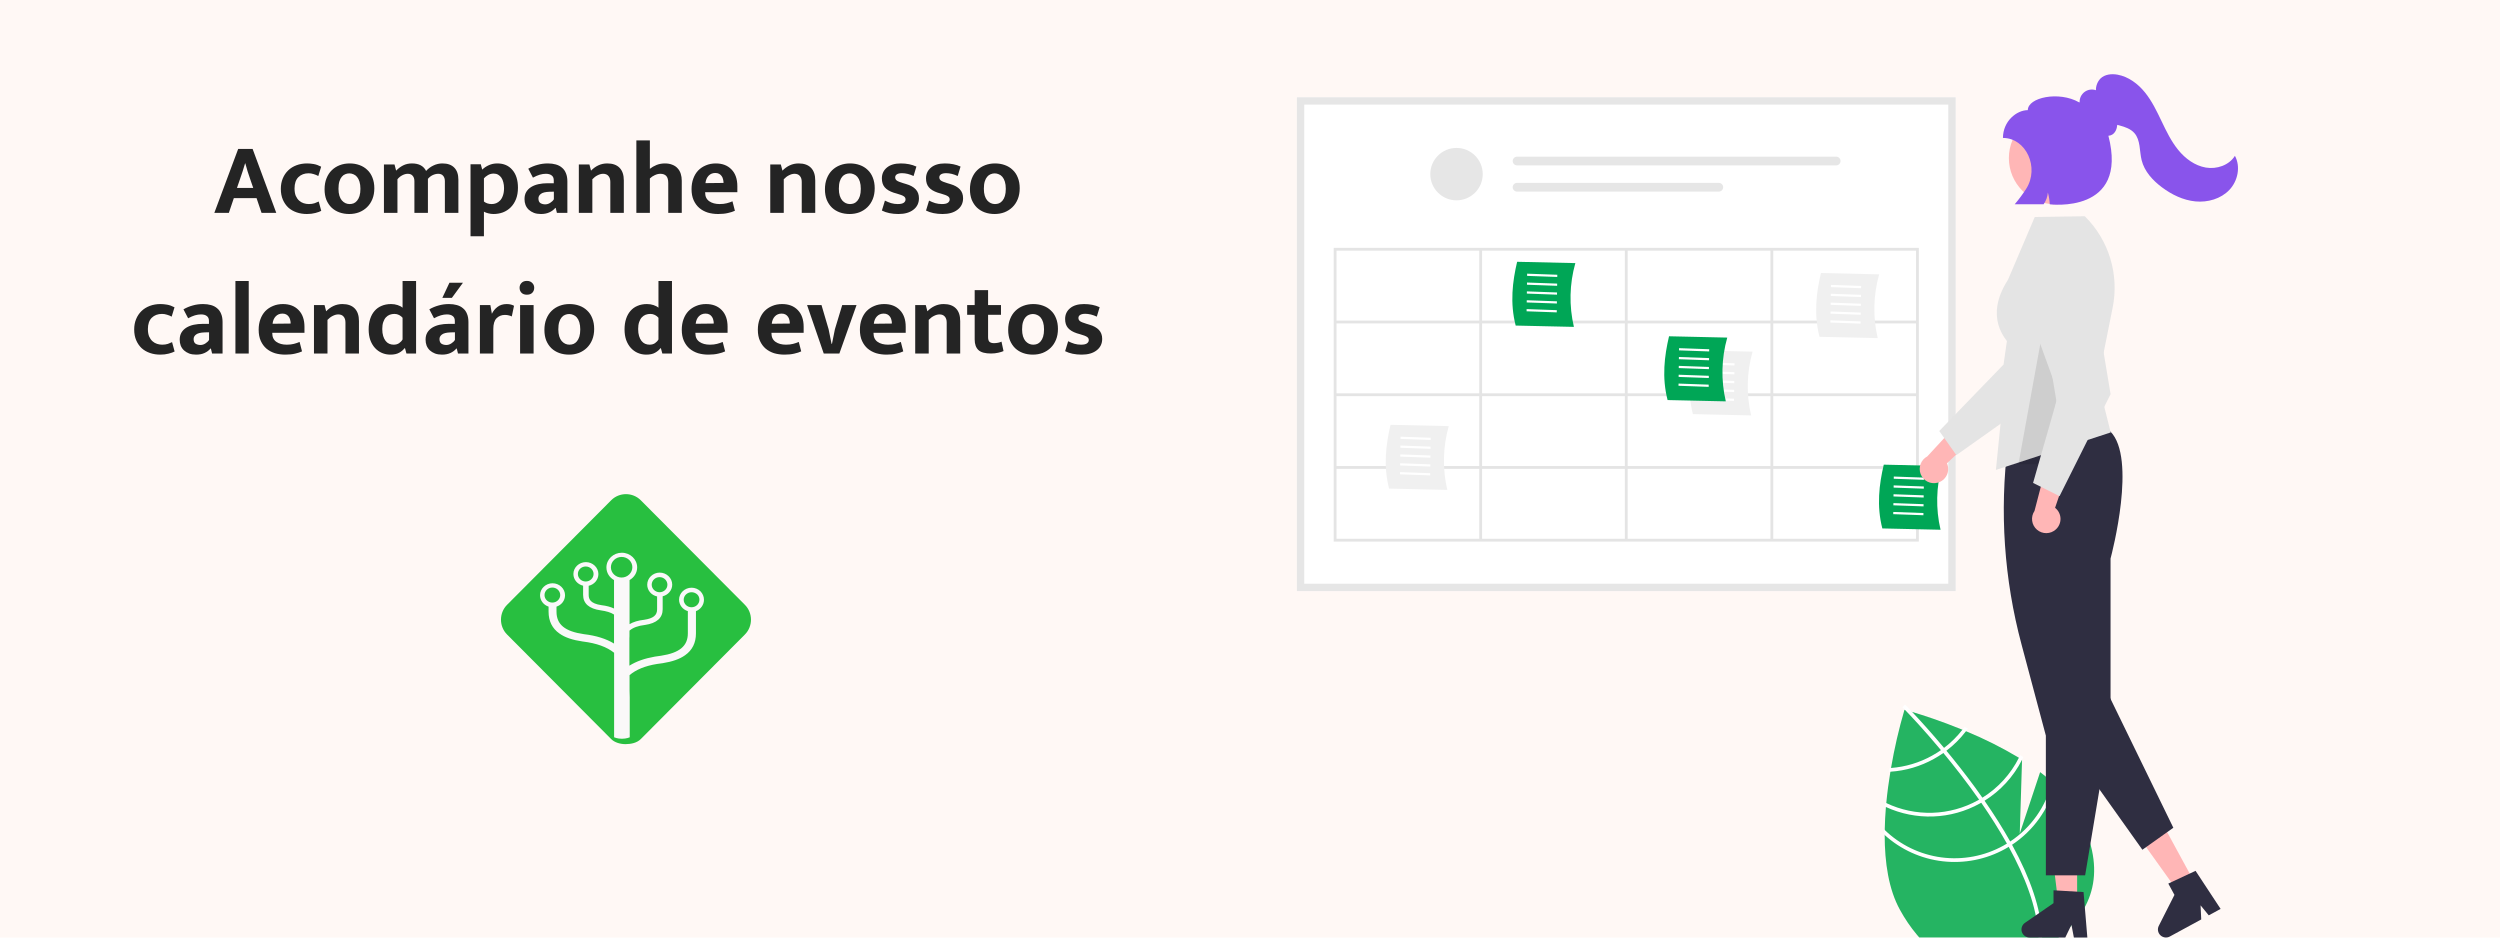 <svg viewBox="0 0 1280 480" fill="none" xmlns="http://www.w3.org/2000/svg">
<rect width="1280" height="480" fill="#FFF8F5"/>
<path d="M121.329 96.208H129.649L128.141 91.84C127.656 90.488 127.205 89.136 126.789 87.784C126.373 86.397 125.975 85.011 125.593 83.624H125.489C125.108 84.941 124.692 86.293 124.241 87.68C123.791 89.032 123.323 90.419 122.837 91.84L121.329 96.208ZM121.953 76.24H129.337L141.453 109H133.913L131.365 101.46H119.717L117.169 109H109.733L121.953 76.24ZM158.136 104.476C159.245 104.476 160.216 104.337 161.048 104.06C161.914 103.748 162.625 103.453 163.18 103.176L164.48 107.96C163.786 108.341 162.781 108.705 161.464 109.052C160.146 109.399 158.708 109.572 157.148 109.572C155.276 109.572 153.525 109.295 151.896 108.74C150.266 108.185 148.845 107.371 147.632 106.296C146.453 105.187 145.517 103.835 144.824 102.24C144.13 100.645 143.784 98.791 143.784 96.676C143.784 94.735 144.113 92.967 144.772 91.372C145.43 89.777 146.349 88.408 147.528 87.264C148.706 86.12 150.128 85.236 151.792 84.612C153.456 83.988 155.276 83.676 157.252 83.676C158.326 83.676 159.453 83.78 160.632 83.988C161.845 84.196 163.11 84.647 164.428 85.34L162.972 90.124C162.244 89.708 161.446 89.379 160.58 89.136C159.748 88.859 158.898 88.72 158.032 88.72C155.882 88.72 154.132 89.379 152.78 90.696C151.462 92.013 150.804 93.937 150.804 96.468C150.804 97.959 151.012 99.224 151.428 100.264C151.878 101.269 152.45 102.084 153.144 102.708C153.837 103.332 154.617 103.783 155.484 104.06C156.35 104.337 157.234 104.476 158.136 104.476ZM191.658 96.416C191.658 98.461 191.329 100.299 190.67 101.928C190.011 103.557 189.093 104.944 187.914 106.088C186.77 107.197 185.418 108.064 183.858 108.688C182.298 109.277 180.617 109.572 178.814 109.572C177.011 109.572 175.33 109.295 173.77 108.74C172.245 108.185 170.91 107.371 169.766 106.296C168.657 105.221 167.773 103.904 167.114 102.344C166.49 100.749 166.178 98.947 166.178 96.936C166.178 94.821 166.507 92.949 167.166 91.32C167.825 89.656 168.726 88.269 169.87 87.16C171.049 86.016 172.418 85.149 173.978 84.56C175.538 83.971 177.219 83.676 179.022 83.676C180.825 83.676 182.489 83.953 184.014 84.508C185.574 85.063 186.909 85.877 188.018 86.952C189.162 87.992 190.046 89.309 190.67 90.904C191.329 92.499 191.658 94.336 191.658 96.416ZM184.534 96.676C184.534 95.255 184.378 94.041 184.066 93.036C183.754 92.031 183.338 91.216 182.818 90.592C182.298 89.968 181.691 89.517 180.998 89.24C180.305 88.928 179.594 88.772 178.866 88.772C178.138 88.772 177.445 88.911 176.786 89.188C176.127 89.431 175.538 89.864 175.018 90.488C174.498 91.077 174.082 91.875 173.77 92.88C173.458 93.885 173.302 95.151 173.302 96.676C173.302 98.028 173.458 99.207 173.77 100.212C174.082 101.183 174.498 101.98 175.018 102.604C175.573 103.228 176.179 103.696 176.838 104.008C177.531 104.32 178.242 104.476 178.97 104.476C179.698 104.476 180.391 104.355 181.05 104.112C181.709 103.835 182.298 103.384 182.818 102.76C183.338 102.136 183.754 101.339 184.066 100.368C184.378 99.363 184.534 98.132 184.534 96.676ZM203.493 109H196.577V84.196H201.985L202.817 87.368C203.926 86.224 205.14 85.323 206.457 84.664C207.774 84.005 209.265 83.676 210.929 83.676C214.465 83.676 216.874 84.959 218.157 87.524C219.266 86.311 220.532 85.375 221.953 84.716C223.374 84.023 224.9 83.676 226.529 83.676C229.164 83.676 231.174 84.387 232.561 85.808C233.982 87.229 234.693 89.292 234.693 91.996V109H227.777V92.776C227.777 91.597 227.482 90.679 226.893 90.02C226.338 89.327 225.506 88.98 224.397 88.98C223.461 88.98 222.508 89.205 221.537 89.656C220.601 90.107 219.786 90.748 219.093 91.58V109H212.177V92.776C212.177 91.597 211.882 90.679 211.293 90.02C210.738 89.327 209.906 88.98 208.797 88.98C207.861 88.98 206.908 89.24 205.937 89.76C205.001 90.245 204.186 90.921 203.493 91.788V109ZM252.66 109.572C251.759 109.572 250.857 109.451 249.956 109.208C249.089 109 248.361 108.723 247.772 108.376V120.96H240.908V84.092H246.16L246.888 86.848C247.893 85.877 249.037 85.115 250.32 84.56C251.603 83.971 253.041 83.676 254.636 83.676C257.895 83.676 260.46 84.785 262.332 87.004C264.239 89.188 265.192 92.221 265.192 96.104C265.192 98.288 264.863 100.229 264.204 101.928C263.545 103.592 262.644 104.996 261.5 106.14C260.356 107.284 259.021 108.151 257.496 108.74C255.971 109.295 254.359 109.572 252.66 109.572ZM252.764 88.876C251.62 88.876 250.615 89.153 249.748 89.708C248.881 90.228 248.223 90.765 247.772 91.32V103.176C248.847 104.043 250.181 104.476 251.776 104.476C252.539 104.476 253.284 104.337 254.012 104.06C254.775 103.748 255.451 103.28 256.04 102.656C256.664 101.997 257.149 101.148 257.496 100.108C257.877 99.068 258.068 97.803 258.068 96.312C258.068 95.237 257.947 94.249 257.704 93.348C257.496 92.447 257.167 91.667 256.716 91.008C256.265 90.349 255.711 89.829 255.052 89.448C254.393 89.067 253.631 88.876 252.764 88.876ZM270.474 86.38C271.964 85.513 273.542 84.855 275.206 84.404C276.87 83.919 278.638 83.676 280.51 83.676C282 83.676 283.352 83.849 284.566 84.196C285.814 84.543 286.871 85.097 287.738 85.86C288.639 86.588 289.315 87.541 289.766 88.72C290.251 89.864 290.494 91.251 290.494 92.88V109H285.138L284.514 106.452H284.306C283.508 107.423 282.486 108.185 281.238 108.74C280.024 109.295 278.603 109.572 276.974 109.572C275.622 109.572 274.426 109.381 273.386 109C272.346 108.584 271.462 108.047 270.734 107.388C270.006 106.695 269.451 105.88 269.07 104.944C268.723 104.008 268.55 103.003 268.55 101.928C268.55 100.507 268.844 99.293 269.434 98.288C270.057 97.248 270.907 96.399 271.982 95.74C273.056 95.081 274.304 94.596 275.726 94.284C277.182 93.972 278.742 93.816 280.406 93.816H283.526V92.308C283.526 91.164 283.162 90.332 282.434 89.812C281.74 89.257 280.752 88.98 279.47 88.98C278.464 88.98 277.424 89.136 276.35 89.448C275.31 89.76 274.148 90.263 272.866 90.956L270.474 86.38ZM283.578 98.132L281.342 98.184C279.227 98.253 277.754 98.617 276.922 99.276C276.09 99.9 275.674 100.663 275.674 101.564C275.674 102.743 276.02 103.557 276.714 104.008C277.442 104.424 278.256 104.632 279.158 104.632C280.059 104.632 280.908 104.372 281.706 103.852C282.538 103.332 283.162 102.725 283.578 102.032V98.132ZM303.278 109H296.362V84.196H301.77L302.602 87.368C303.746 86.189 304.994 85.288 306.346 84.664C307.733 84.005 309.258 83.676 310.922 83.676C313.661 83.676 315.758 84.421 317.214 85.912C318.67 87.403 319.398 89.569 319.398 92.412V109H312.482V93.14C312.482 91.857 312.17 90.852 311.546 90.124C310.922 89.361 310.004 88.98 308.79 88.98C307.889 88.98 306.936 89.24 305.93 89.76C304.96 90.245 304.076 90.921 303.278 91.788V109ZM332.734 109H325.818V71.872H332.734V86.432C333.739 85.635 334.883 84.976 336.166 84.456C337.483 83.936 338.904 83.676 340.43 83.676C341.886 83.676 343.151 83.901 344.226 84.352C345.335 84.768 346.236 85.375 346.93 86.172C347.658 86.935 348.195 87.871 348.542 88.98C348.888 90.055 349.062 91.233 349.062 92.516V109H342.146V93.712C342.146 92.013 341.799 90.8 341.106 90.072C340.412 89.344 339.407 88.98 338.09 88.98C337.188 88.98 336.252 89.205 335.282 89.656C334.346 90.072 333.496 90.644 332.734 91.372V109ZM377.521 98.392H361.037V98.6C361.037 100.576 361.73 102.049 363.117 103.02C364.503 103.991 366.289 104.476 368.473 104.476C369.859 104.476 371.073 104.337 372.113 104.06C373.187 103.783 374.158 103.453 375.025 103.072L376.273 107.908C375.337 108.359 374.158 108.74 372.737 109.052C371.315 109.399 369.634 109.572 367.693 109.572C365.821 109.572 364.053 109.329 362.389 108.844C360.759 108.324 359.321 107.544 358.073 106.504C356.859 105.464 355.889 104.147 355.161 102.552C354.433 100.957 354.069 99.051 354.069 96.832C354.069 94.856 354.363 93.071 354.953 91.476C355.542 89.847 356.374 88.46 357.449 87.316C358.558 86.172 359.875 85.288 361.401 84.664C362.926 84.005 364.625 83.676 366.497 83.676C369.859 83.676 372.529 84.699 374.505 86.744C376.515 88.789 377.521 91.649 377.521 95.324V98.392ZM370.449 93.66C370.449 93.001 370.362 92.36 370.189 91.736C370.05 91.112 369.807 90.575 369.461 90.124C369.114 89.639 368.681 89.257 368.161 88.98C367.641 88.703 366.999 88.564 366.237 88.564C364.85 88.564 363.706 89.032 362.805 89.968C361.903 90.904 361.366 92.169 361.193 93.764L370.449 93.66ZM401.286 109H394.37V84.196H399.778L400.61 87.368C401.754 86.189 403.002 85.288 404.354 84.664C405.741 84.005 407.266 83.676 408.93 83.676C411.669 83.676 413.766 84.421 415.222 85.912C416.678 87.403 417.406 89.569 417.406 92.412V109H410.49V93.14C410.49 91.857 410.178 90.852 409.554 90.124C408.93 89.361 408.011 88.98 406.798 88.98C405.897 88.98 404.943 89.24 403.938 89.76C402.967 90.245 402.083 90.921 401.286 91.788V109ZM447.85 96.416C447.85 98.461 447.52 100.299 446.862 101.928C446.203 103.557 445.284 104.944 444.106 106.088C442.962 107.197 441.61 108.064 440.05 108.688C438.49 109.277 436.808 109.572 435.006 109.572C433.203 109.572 431.522 109.295 429.962 108.74C428.436 108.185 427.102 107.371 425.958 106.296C424.848 105.221 423.964 103.904 423.306 102.344C422.682 100.749 422.37 98.947 422.37 96.936C422.37 94.821 422.699 92.949 423.358 91.32C424.016 89.656 424.918 88.269 426.062 87.16C427.24 86.016 428.61 85.149 430.17 84.56C431.73 83.971 433.411 83.676 435.214 83.676C437.016 83.676 438.68 83.953 440.206 84.508C441.766 85.063 443.1 85.877 444.21 86.952C445.354 87.992 446.238 89.309 446.862 90.904C447.52 92.499 447.85 94.336 447.85 96.416ZM440.726 96.676C440.726 95.255 440.57 94.041 440.258 93.036C439.946 92.031 439.53 91.216 439.01 90.592C438.49 89.968 437.883 89.517 437.19 89.24C436.496 88.928 435.786 88.772 435.058 88.772C434.33 88.772 433.636 88.911 432.978 89.188C432.319 89.431 431.73 89.864 431.21 90.488C430.69 91.077 430.274 91.875 429.962 92.88C429.65 93.885 429.494 95.151 429.494 96.676C429.494 98.028 429.65 99.207 429.962 100.212C430.274 101.183 430.69 101.98 431.21 102.604C431.764 103.228 432.371 103.696 433.03 104.008C433.723 104.32 434.434 104.476 435.162 104.476C435.89 104.476 436.583 104.355 437.242 104.112C437.9 103.835 438.49 103.384 439.01 102.76C439.53 102.136 439.946 101.339 440.258 100.368C440.57 99.363 440.726 98.132 440.726 96.676ZM467.744 90.124C465.699 89.153 463.723 88.668 461.816 88.668C460.707 88.668 459.84 88.859 459.216 89.24C458.627 89.621 458.332 90.141 458.332 90.8C458.332 91.459 458.592 91.996 459.112 92.412C459.667 92.828 460.759 93.279 462.388 93.764L463.948 94.232C466.098 94.856 467.727 95.757 468.836 96.936C469.946 98.115 470.5 99.64 470.5 101.512C470.5 103.973 469.547 105.932 467.64 107.388C465.768 108.844 463.22 109.572 459.996 109.572C456.703 109.572 453.878 108.983 451.52 107.804L453.08 102.708C454.086 103.228 455.143 103.661 456.252 104.008C457.362 104.32 458.488 104.476 459.632 104.476C461.019 104.476 462.024 104.268 462.648 103.852C463.307 103.401 463.636 102.829 463.636 102.136C463.636 101.408 463.324 100.853 462.7 100.472C462.076 100.056 460.898 99.605 459.164 99.12L457.552 98.652C455.472 97.959 453.947 97.04 452.976 95.896C452.006 94.752 451.52 93.227 451.52 91.32C451.52 89.067 452.37 87.229 454.068 85.808C455.767 84.387 458.142 83.676 461.192 83.676C464.208 83.676 466.878 84.213 469.2 85.288L467.744 90.124ZM490.342 90.124C488.297 89.153 486.321 88.668 484.414 88.668C483.305 88.668 482.438 88.859 481.814 89.24C481.225 89.621 480.93 90.141 480.93 90.8C480.93 91.459 481.19 91.996 481.71 92.412C482.265 92.828 483.357 93.279 484.986 93.764L486.546 94.232C488.695 94.856 490.325 95.757 491.434 96.936C492.543 98.115 493.098 99.64 493.098 101.512C493.098 103.973 492.145 105.932 490.238 107.388C488.366 108.844 485.818 109.572 482.594 109.572C479.301 109.572 476.475 108.983 474.118 107.804L475.678 102.708C476.683 103.228 477.741 103.661 478.85 104.008C479.959 104.32 481.086 104.476 482.23 104.476C483.617 104.476 484.622 104.268 485.246 103.852C485.905 103.401 486.234 102.829 486.234 102.136C486.234 101.408 485.922 100.853 485.298 100.472C484.674 100.056 483.495 99.605 481.762 99.12L480.15 98.652C478.07 97.959 476.545 97.04 475.574 95.896C474.603 94.752 474.118 93.227 474.118 91.32C474.118 89.067 474.967 87.229 476.666 85.808C478.365 84.387 480.739 83.676 483.79 83.676C486.806 83.676 489.475 84.213 491.798 85.288L490.342 90.124ZM522.092 96.416C522.092 98.461 521.762 100.299 521.104 101.928C520.445 103.557 519.526 104.944 518.348 106.088C517.204 107.197 515.852 108.064 514.292 108.688C512.732 109.277 511.05 109.572 509.248 109.572C507.445 109.572 505.764 109.295 504.204 108.74C502.678 108.185 501.344 107.371 500.2 106.296C499.09 105.221 498.206 103.904 497.548 102.344C496.924 100.749 496.612 98.947 496.612 96.936C496.612 94.821 496.941 92.949 497.6 91.32C498.258 89.656 499.16 88.269 500.304 87.16C501.482 86.016 502.852 85.149 504.412 84.56C505.972 83.971 507.653 83.676 509.456 83.676C511.258 83.676 512.922 83.953 514.448 84.508C516.008 85.063 517.342 85.877 518.452 86.952C519.596 87.992 520.48 89.309 521.104 90.904C521.762 92.499 522.092 94.336 522.092 96.416ZM514.968 96.676C514.968 95.255 514.812 94.041 514.5 93.036C514.188 92.031 513.772 91.216 513.252 90.592C512.732 89.968 512.125 89.517 511.432 89.24C510.738 88.928 510.028 88.772 509.3 88.772C508.572 88.772 507.878 88.911 507.22 89.188C506.561 89.431 505.972 89.864 505.452 90.488C504.932 91.077 504.516 91.875 504.204 92.88C503.892 93.885 503.736 95.151 503.736 96.676C503.736 98.028 503.892 99.207 504.204 100.212C504.516 101.183 504.932 101.98 505.452 102.604C506.006 103.228 506.613 103.696 507.272 104.008C507.965 104.32 508.676 104.476 509.404 104.476C510.132 104.476 510.825 104.355 511.484 104.112C512.142 103.835 512.732 103.384 513.252 102.76C513.772 102.136 514.188 101.339 514.5 100.368C514.812 99.363 514.968 98.132 514.968 96.676ZM83.055 176.476C84.165 176.476 85.135 176.337 85.968 176.06C86.834 175.748 87.545 175.453 88.1 175.176L89.4 179.96C88.706 180.341 87.701 180.705 86.383 181.052C85.066 181.399 83.627 181.572 82.067 181.572C80.195 181.572 78.445 181.295 76.816 180.74C75.186 180.185 73.765 179.371 72.552 178.296C71.373 177.187 70.437 175.835 69.743 174.24C69.05 172.645 68.704 170.791 68.704 168.676C68.704 166.735 69.033 164.967 69.692 163.372C70.35 161.777 71.269 160.408 72.448 159.264C73.626 158.12 75.047 157.236 76.712 156.612C78.376 155.988 80.195 155.676 82.171 155.676C83.246 155.676 84.373 155.78 85.552 155.988C86.765 156.196 88.03 156.647 89.347 157.34L87.891 162.124C87.163 161.708 86.366 161.379 85.499 161.136C84.668 160.859 83.818 160.72 82.951 160.72C80.802 160.72 79.052 161.379 77.7 162.696C76.382 164.013 75.724 165.937 75.724 168.468C75.724 169.959 75.931 171.224 76.347 172.264C76.798 173.269 77.37 174.084 78.064 174.708C78.757 175.332 79.537 175.783 80.403 176.06C81.27 176.337 82.154 176.476 83.055 176.476ZM93.933 158.38C95.423 157.513 97.001 156.855 98.665 156.404C100.328 155.919 102.096 155.676 103.968 155.676C105.459 155.676 106.811 155.849 108.024 156.196C109.272 156.543 110.33 157.097 111.196 157.86C112.098 158.588 112.774 159.541 113.224 160.72C113.71 161.864 113.952 163.251 113.952 164.88V181H108.596L107.972 178.452H107.764C106.967 179.423 105.944 180.185 104.696 180.74C103.483 181.295 102.062 181.572 100.432 181.572C99.081 181.572 97.885 181.381 96.844 181C95.805 180.584 94.921 180.047 94.192 179.388C93.465 178.695 92.91 177.88 92.528 176.944C92.182 176.008 92.008 175.003 92.008 173.928C92.008 172.507 92.303 171.293 92.892 170.288C93.516 169.248 94.366 168.399 95.441 167.74C96.515 167.081 97.763 166.596 99.184 166.284C100.64 165.972 102.2 165.816 103.864 165.816H106.984V164.308C106.984 163.164 106.62 162.332 105.892 161.812C105.199 161.257 104.211 160.98 102.928 160.98C101.923 160.98 100.883 161.136 99.808 161.448C98.769 161.76 97.607 162.263 96.325 162.956L93.933 158.38ZM107.036 170.132L104.8 170.184C102.686 170.253 101.212 170.617 100.38 171.276C99.549 171.9 99.132 172.663 99.132 173.564C99.132 174.743 99.479 175.557 100.172 176.008C100.9 176.424 101.715 176.632 102.616 176.632C103.518 176.632 104.367 176.372 105.164 175.852C105.996 175.332 106.62 174.725 107.036 174.032V170.132ZM120.537 181V143.872H127.349V181H120.537ZM155.886 170.392H139.402V170.6C139.402 172.576 140.095 174.049 141.482 175.02C142.869 175.991 144.654 176.476 146.838 176.476C148.225 176.476 149.438 176.337 150.478 176.06C151.553 175.783 152.523 175.453 153.39 175.072L154.638 179.908C153.702 180.359 152.523 180.74 151.102 181.052C149.681 181.399 147.999 181.572 146.058 181.572C144.186 181.572 142.418 181.329 140.754 180.844C139.125 180.324 137.686 179.544 136.438 178.504C135.225 177.464 134.254 176.147 133.526 174.552C132.798 172.957 132.434 171.051 132.434 168.832C132.434 166.856 132.729 165.071 133.318 163.476C133.907 161.847 134.739 160.46 135.814 159.316C136.923 158.172 138.241 157.288 139.766 156.664C141.291 156.005 142.99 155.676 144.862 155.676C148.225 155.676 150.894 156.699 152.87 158.744C154.881 160.789 155.886 163.649 155.886 167.324V170.392ZM148.814 165.66C148.814 165.001 148.727 164.36 148.554 163.736C148.415 163.112 148.173 162.575 147.826 162.124C147.479 161.639 147.046 161.257 146.526 160.98C146.006 160.703 145.365 160.564 144.602 160.564C143.215 160.564 142.071 161.032 141.17 161.968C140.269 162.904 139.731 164.169 139.558 165.764L148.814 165.66ZM167.667 181H160.751V156.196H166.159L166.991 159.368C168.135 158.189 169.383 157.288 170.735 156.664C172.122 156.005 173.647 155.676 175.311 155.676C178.05 155.676 180.147 156.421 181.603 157.912C183.059 159.403 183.787 161.569 183.787 164.412V181H176.871V165.14C176.871 163.857 176.559 162.852 175.935 162.124C175.311 161.361 174.392 160.98 173.179 160.98C172.278 160.98 171.324 161.24 170.319 161.76C169.348 162.245 168.464 162.921 167.667 163.788V181ZM206.118 143.872H213.034V181H208.094L207.366 178.296H207.106C206.482 179.163 205.581 179.925 204.402 180.584C203.258 181.243 201.75 181.572 199.878 181.572C198.318 181.572 196.862 181.277 195.51 180.688C194.158 180.099 192.98 179.249 191.974 178.14C190.969 177.031 190.172 175.679 189.582 174.084C189.028 172.489 188.75 170.669 188.75 168.624C188.75 166.648 189.01 164.863 189.53 163.268C190.05 161.673 190.796 160.321 191.766 159.212C192.737 158.068 193.933 157.201 195.354 156.612C196.776 155.988 198.405 155.676 200.242 155.676C201.421 155.676 202.53 155.849 203.57 156.196C204.645 156.543 205.494 156.993 206.118 157.548V143.872ZM206.118 162.696C205.668 162.141 205.078 161.673 204.35 161.292C203.622 160.911 202.825 160.72 201.958 160.72C201.126 160.72 200.329 160.859 199.566 161.136C198.838 161.413 198.18 161.864 197.59 162.488C197.036 163.077 196.585 163.875 196.238 164.88C195.892 165.851 195.718 167.047 195.718 168.468C195.718 169.855 195.874 171.051 196.186 172.056C196.498 173.061 196.914 173.893 197.434 174.552C197.954 175.211 198.561 175.696 199.254 176.008C199.982 176.32 200.745 176.476 201.542 176.476C202.652 176.476 203.588 176.216 204.35 175.696C205.148 175.141 205.737 174.5 206.118 173.772V162.696ZM219.819 158.38C221.31 157.513 222.887 156.855 224.551 156.404C226.215 155.919 227.983 155.676 229.855 155.676C231.346 155.676 232.698 155.849 233.911 156.196C235.159 156.543 236.217 157.097 237.083 157.86C237.985 158.588 238.661 159.541 239.111 160.72C239.597 161.864 239.839 163.251 239.839 164.88V181H234.483L233.859 178.452H233.651C232.854 179.423 231.831 180.185 230.583 180.74C229.37 181.295 227.949 181.572 226.319 181.572C224.967 181.572 223.771 181.381 222.731 181C221.691 180.584 220.807 180.047 220.079 179.388C219.351 178.695 218.797 177.88 218.415 176.944C218.069 176.008 217.895 175.003 217.895 173.928C217.895 172.507 218.19 171.293 218.779 170.288C219.403 169.248 220.253 168.399 221.327 167.74C222.402 167.081 223.65 166.596 225.071 166.284C226.527 165.972 228.087 165.816 229.751 165.816H232.871V164.308C232.871 163.164 232.507 162.332 231.779 161.812C231.086 161.257 230.098 160.98 228.815 160.98C227.81 160.98 226.77 161.136 225.695 161.448C224.655 161.76 223.494 162.263 222.211 162.956L219.819 158.38ZM232.923 170.132L230.687 170.184C228.573 170.253 227.099 170.617 226.267 171.276C225.435 171.9 225.019 172.663 225.019 173.564C225.019 174.743 225.366 175.557 226.059 176.008C226.787 176.424 227.602 176.632 228.503 176.632C229.405 176.632 230.254 176.372 231.051 175.852C231.883 175.332 232.507 174.725 232.923 174.032V170.132ZM231.363 152.504H226.475L230.115 144.756H237.031L231.363 152.504ZM245.708 181V156.196H251.064L251.844 160.668C252.433 159.351 253.369 158.189 254.652 157.184C255.935 156.179 257.547 155.676 259.488 155.676C260.285 155.676 260.996 155.763 261.62 155.936C262.244 156.109 262.764 156.317 263.18 156.56L262.036 162.02C261.655 161.812 261.169 161.639 260.58 161.5C259.991 161.327 259.297 161.24 258.5 161.24C256.801 161.24 255.38 161.812 254.236 162.956C253.127 164.065 252.572 165.903 252.572 168.468V181H245.708ZM266.288 181V156.196H273.204V181H266.288ZM269.772 150.892C268.593 150.892 267.674 150.563 267.016 149.904C266.357 149.211 266.028 148.361 266.028 147.356C266.028 146.351 266.357 145.519 267.016 144.86C267.674 144.167 268.593 143.82 269.772 143.82C270.916 143.82 271.817 144.167 272.476 144.86C273.169 145.519 273.516 146.351 273.516 147.356C273.516 148.361 273.186 149.211 272.528 149.904C271.869 150.563 270.95 150.892 269.772 150.892ZM304.215 168.416C304.215 170.461 303.885 172.299 303.227 173.928C302.568 175.557 301.649 176.944 300.471 178.088C299.327 179.197 297.975 180.064 296.415 180.688C294.855 181.277 293.173 181.572 291.371 181.572C289.568 181.572 287.887 181.295 286.327 180.74C284.801 180.185 283.467 179.371 282.323 178.296C281.213 177.221 280.329 175.904 279.671 174.344C279.047 172.749 278.735 170.947 278.735 168.936C278.735 166.821 279.064 164.949 279.723 163.32C280.381 161.656 281.283 160.269 282.427 159.16C283.605 158.016 284.975 157.149 286.535 156.56C288.095 155.971 289.776 155.676 291.579 155.676C293.381 155.676 295.045 155.953 296.571 156.508C298.131 157.063 299.465 157.877 300.575 158.952C301.719 159.992 302.603 161.309 303.227 162.904C303.885 164.499 304.215 166.336 304.215 168.416ZM297.091 168.676C297.091 167.255 296.935 166.041 296.623 165.036C296.311 164.031 295.895 163.216 295.375 162.592C294.855 161.968 294.248 161.517 293.555 161.24C292.861 160.928 292.151 160.772 291.423 160.772C290.695 160.772 290.001 160.911 289.343 161.188C288.684 161.431 288.095 161.864 287.575 162.488C287.055 163.077 286.639 163.875 286.327 164.88C286.015 165.885 285.859 167.151 285.859 168.676C285.859 170.028 286.015 171.207 286.327 172.212C286.639 173.183 287.055 173.98 287.575 174.604C288.129 175.228 288.736 175.696 289.395 176.008C290.088 176.32 290.799 176.476 291.527 176.476C292.255 176.476 292.948 176.355 293.607 176.112C294.265 175.835 294.855 175.384 295.375 174.76C295.895 174.136 296.311 173.339 296.623 172.368C296.935 171.363 297.091 170.132 297.091 168.676ZM337.134 143.872H344.05V181H339.11L338.382 178.296H338.122C337.498 179.163 336.597 179.925 335.418 180.584C334.274 181.243 332.766 181.572 330.894 181.572C329.334 181.572 327.878 181.277 326.526 180.688C325.174 180.099 323.995 179.249 322.99 178.14C321.985 177.031 321.187 175.679 320.598 174.084C320.043 172.489 319.766 170.669 319.766 168.624C319.766 166.648 320.026 164.863 320.546 163.268C321.066 161.673 321.811 160.321 322.782 159.212C323.753 158.068 324.949 157.201 326.37 156.612C327.791 155.988 329.421 155.676 331.258 155.676C332.437 155.676 333.546 155.849 334.586 156.196C335.661 156.543 336.51 156.993 337.134 157.548V143.872ZM337.134 162.696C336.683 162.141 336.094 161.673 335.366 161.292C334.638 160.911 333.841 160.72 332.974 160.72C332.142 160.72 331.345 160.859 330.582 161.136C329.854 161.413 329.195 161.864 328.606 162.488C328.051 163.077 327.601 163.875 327.254 164.88C326.907 165.851 326.734 167.047 326.734 168.468C326.734 169.855 326.89 171.051 327.202 172.056C327.514 173.061 327.93 173.893 328.45 174.552C328.97 175.211 329.577 175.696 330.27 176.008C330.998 176.32 331.761 176.476 332.558 176.476C333.667 176.476 334.603 176.216 335.366 175.696C336.163 175.141 336.753 174.5 337.134 173.772V162.696ZM372.519 170.392H356.035V170.6C356.035 172.576 356.728 174.049 358.115 175.02C359.501 175.991 361.287 176.476 363.471 176.476C364.857 176.476 366.071 176.337 367.111 176.06C368.185 175.783 369.156 175.453 370.023 175.072L371.271 179.908C370.335 180.359 369.156 180.74 367.735 181.052C366.313 181.399 364.632 181.572 362.691 181.572C360.819 181.572 359.051 181.329 357.387 180.844C355.757 180.324 354.319 179.544 353.071 178.504C351.857 177.464 350.887 176.147 350.159 174.552C349.431 172.957 349.067 171.051 349.067 168.832C349.067 166.856 349.361 165.071 349.951 163.476C350.54 161.847 351.372 160.46 352.447 159.316C353.556 158.172 354.873 157.288 356.399 156.664C357.924 156.005 359.623 155.676 361.495 155.676C364.857 155.676 367.527 156.699 369.503 158.744C371.513 160.789 372.519 163.649 372.519 167.324V170.392ZM365.447 165.66C365.447 165.001 365.36 164.36 365.187 163.736C365.048 163.112 364.805 162.575 364.459 162.124C364.112 161.639 363.679 161.257 363.159 160.98C362.639 160.703 361.997 160.564 361.235 160.564C359.848 160.564 358.704 161.032 357.803 161.968C356.901 162.904 356.364 164.169 356.191 165.764L365.447 165.66ZM411.468 170.392H394.984V170.6C394.984 172.576 395.677 174.049 397.064 175.02C398.451 175.991 400.236 176.476 402.42 176.476C403.807 176.476 405.02 176.337 406.06 176.06C407.135 175.783 408.105 175.453 408.972 175.072L410.22 179.908C409.284 180.359 408.105 180.74 406.684 181.052C405.263 181.399 403.581 181.572 401.64 181.572C399.768 181.572 398 181.329 396.336 180.844C394.707 180.324 393.268 179.544 392.02 178.504C390.807 177.464 389.836 176.147 389.108 174.552C388.38 172.957 388.016 171.051 388.016 168.832C388.016 166.856 388.311 165.071 388.9 163.476C389.489 161.847 390.321 160.46 391.396 159.316C392.505 158.172 393.823 157.288 395.348 156.664C396.873 156.005 398.572 155.676 400.444 155.676C403.807 155.676 406.476 156.699 408.452 158.744C410.463 160.789 411.468 163.649 411.468 167.324V170.392ZM404.396 165.66C404.396 165.001 404.309 164.36 404.136 163.736C403.997 163.112 403.755 162.575 403.408 162.124C403.061 161.639 402.628 161.257 402.108 160.98C401.588 160.703 400.947 160.564 400.184 160.564C398.797 160.564 397.653 161.032 396.752 161.968C395.851 162.904 395.313 164.169 395.14 165.764L404.396 165.66ZM431.217 156.196H438.549L429.761 181H421.753L413.225 156.196H420.609L424.249 168.572L425.757 176.06H425.965L427.473 168.572L431.217 156.196ZM463.722 170.392H447.238V170.6C447.238 172.576 447.931 174.049 449.318 175.02C450.705 175.991 452.49 176.476 454.674 176.476C456.061 176.476 457.274 176.337 458.314 176.06C459.389 175.783 460.359 175.453 461.226 175.072L462.474 179.908C461.538 180.359 460.359 180.74 458.938 181.052C457.517 181.399 455.835 181.572 453.894 181.572C452.022 181.572 450.254 181.329 448.59 180.844C446.961 180.324 445.522 179.544 444.274 178.504C443.061 177.464 442.09 176.147 441.362 174.552C440.634 172.957 440.27 171.051 440.27 168.832C440.27 166.856 440.565 165.071 441.154 163.476C441.743 161.847 442.575 160.46 443.65 159.316C444.759 158.172 446.077 157.288 447.602 156.664C449.127 156.005 450.826 155.676 452.698 155.676C456.061 155.676 458.73 156.699 460.706 158.744C462.717 160.789 463.722 163.649 463.722 167.324V170.392ZM456.65 165.66C456.65 165.001 456.563 164.36 456.39 163.736C456.251 163.112 456.009 162.575 455.662 162.124C455.315 161.639 454.882 161.257 454.362 160.98C453.842 160.703 453.201 160.564 452.438 160.564C451.051 160.564 449.907 161.032 449.006 161.968C448.105 162.904 447.567 164.169 447.394 165.764L456.65 165.66ZM475.503 181H468.587V156.196H473.995L474.827 159.368C475.971 158.189 477.219 157.288 478.571 156.664C479.957 156.005 481.483 155.676 483.147 155.676C485.885 155.676 487.983 156.421 489.439 157.912C490.895 159.403 491.623 161.569 491.623 164.412V181H484.707V165.14C484.707 163.857 484.395 162.852 483.771 162.124C483.147 161.361 482.228 160.98 481.015 160.98C480.113 160.98 479.16 161.24 478.155 161.76C477.184 162.245 476.3 162.921 475.503 163.788V181ZM512.504 161.188H505.9V172.628C505.9 173.807 506.16 174.621 506.68 175.072C507.235 175.488 507.963 175.696 508.864 175.696C509.558 175.696 510.268 175.627 510.996 175.488C511.724 175.349 512.314 175.159 512.764 174.916L513.804 179.752C513.215 180.029 512.331 180.307 511.152 180.584C509.974 180.861 508.726 181 507.408 181C504.392 181 502.243 180.411 500.96 179.232C499.678 178.019 499.036 176.216 499.036 173.824V161.188H495.188V156.196H499.036V148.552H505.9V156.196H512.504V161.188ZM541.668 168.416C541.668 170.461 541.339 172.299 540.68 173.928C540.021 175.557 539.103 176.944 537.924 178.088C536.78 179.197 535.428 180.064 533.868 180.688C532.308 181.277 530.627 181.572 528.824 181.572C527.021 181.572 525.34 181.295 523.78 180.74C522.255 180.185 520.92 179.371 519.776 178.296C518.667 177.221 517.783 175.904 517.124 174.344C516.5 172.749 516.188 170.947 516.188 168.936C516.188 166.821 516.517 164.949 517.176 163.32C517.835 161.656 518.736 160.269 519.88 159.16C521.059 158.016 522.428 157.149 523.988 156.56C525.548 155.971 527.229 155.676 529.032 155.676C530.835 155.676 532.499 155.953 534.024 156.508C535.584 157.063 536.919 157.877 538.028 158.952C539.172 159.992 540.056 161.309 540.68 162.904C541.339 164.499 541.668 166.336 541.668 168.416ZM534.544 168.676C534.544 167.255 534.388 166.041 534.076 165.036C533.764 164.031 533.348 163.216 532.828 162.592C532.308 161.968 531.701 161.517 531.008 161.24C530.315 160.928 529.604 160.772 528.876 160.772C528.148 160.772 527.455 160.911 526.796 161.188C526.137 161.431 525.548 161.864 525.028 162.488C524.508 163.077 524.092 163.875 523.78 164.88C523.468 165.885 523.312 167.151 523.312 168.676C523.312 170.028 523.468 171.207 523.78 172.212C524.092 173.183 524.508 173.98 525.028 174.604C525.583 175.228 526.189 175.696 526.848 176.008C527.541 176.32 528.252 176.476 528.98 176.476C529.708 176.476 530.401 176.355 531.06 176.112C531.719 175.835 532.308 175.384 532.828 174.76C533.348 174.136 533.764 173.339 534.076 172.368C534.388 171.363 534.544 170.132 534.544 168.676ZM561.563 162.124C559.517 161.153 557.541 160.668 555.635 160.668C554.525 160.668 553.659 160.859 553.035 161.24C552.445 161.621 552.151 162.141 552.151 162.8C552.151 163.459 552.411 163.996 552.931 164.412C553.485 164.828 554.577 165.279 556.207 165.764L557.767 166.232C559.916 166.856 561.545 167.757 562.655 168.936C563.764 170.115 564.319 171.64 564.319 173.512C564.319 175.973 563.365 177.932 561.459 179.388C559.587 180.844 557.039 181.572 553.815 181.572C550.521 181.572 547.696 180.983 545.339 179.804L546.899 174.708C547.904 175.228 548.961 175.661 550.071 176.008C551.18 176.32 552.307 176.476 553.451 176.476C554.837 176.476 555.843 176.268 556.467 175.852C557.125 175.401 557.455 174.829 557.455 174.136C557.455 173.408 557.143 172.853 556.519 172.472C555.895 172.056 554.716 171.605 552.983 171.12L551.371 170.652C549.291 169.959 547.765 169.04 546.795 167.896C545.824 166.752 545.339 165.227 545.339 163.32C545.339 161.067 546.188 159.229 547.887 157.808C549.585 156.387 551.96 155.676 555.011 155.676C558.027 155.676 560.696 156.213 563.019 157.288L561.563 162.124Z" fill="#242424"/>
<g filter="url(#filter0_d_106_13220)">
<path d="M308.932 374.412L255.614 320.869C251.462 316.7 251.462 309.839 255.614 305.67L308.932 252.127C313.084 247.958 319.916 247.958 324.068 252.127L377.386 305.67C381.538 309.839 381.538 316.7 377.386 320.869L324.068 374.412C322.115 376.372 319.084 376.985 316.296 377C313.703 377.014 310.722 376.208 308.932 374.412Z" fill="#28BF40"/>
</g>
<g filter="url(#filter1_d_106_13220)">
<path fill-rule="evenodd" clip-rule="evenodd" d="M352.077 298.905C348.575 298.905 345.677 301.676 345.677 305.028C345.677 307.717 347.537 310.116 350.175 310.902V322.279C350.175 328.733 345.937 332.291 336.423 333.739L333.267 334.194C328.077 335.104 323.71 336.635 320.25 338.827V324.729L320.294 323.897V320.877C322.11 319.346 324.661 318.395 328.164 317.981H328.207C334.218 317.112 337.288 314.382 337.288 309.955V303.294C340.056 302.632 342.175 300.233 342.175 297.337C342.175 293.945 339.277 291.173 335.775 291.173C332.272 291.173 329.375 293.945 329.375 297.378C329.375 300.316 331.58 302.798 334.434 303.377V309.996C334.434 313.058 332.445 314.63 327.775 315.333C324.748 315.664 322.283 316.409 320.337 317.567V294.983C322.672 293.659 324.229 291.26 324.229 288.529C324.229 284.392 320.726 281 316.358 281C312.034 281 308.488 284.351 308.488 288.529C308.488 291.301 310.045 293.701 312.38 294.983V309.55C310.607 308.723 308.488 308.144 305.98 307.854C300.142 307.027 299.407 304.627 299.407 302.6V297.925C302.218 297.305 304.38 294.864 304.38 291.926C304.38 288.575 301.483 285.804 297.98 285.804C294.477 285.804 291.58 288.534 291.58 291.885C291.58 294.822 293.742 297.222 296.553 297.884V302.559C296.553 306.985 299.58 309.674 305.591 310.502C308.488 310.916 310.694 311.536 312.38 312.653V327.496C308.358 325.055 303.299 323.442 296.986 322.697C287.256 321.29 282.931 317.774 282.931 311.196V308.59C285.483 307.762 287.299 305.487 287.299 302.756C287.299 299.405 284.402 296.633 280.899 296.633C277.396 296.633 274.499 299.405 274.499 302.756C274.499 305.445 276.315 307.762 278.867 308.59V311.196C278.867 315.995 280.726 319.76 284.445 322.366C287.256 324.393 291.191 325.717 296.423 326.462H296.467C303.472 327.33 308.661 329.233 312.423 332.212V375.49C312.423 375.49 314.084 376.246 316.423 376.246C318.763 376.246 320.423 375.503 320.423 375.503V355.012L320.337 351.702V343.668C323.71 340.813 328.294 338.951 334.348 337.958L337.331 337.545C342.261 336.759 346.023 335.435 348.748 333.49C352.467 330.884 354.326 327.119 354.326 322.32V310.902C356.661 310.033 358.434 307.758 358.434 305.069C358.434 303.455 357.786 301.925 356.618 300.725C355.407 299.567 353.807 298.905 352.077 298.905ZM335.688 293.49C333.483 293.49 331.667 295.227 331.667 297.378C331.667 299.447 333.526 301.226 335.688 301.226C337.894 301.226 339.71 299.53 339.71 297.378C339.71 295.227 337.937 293.49 335.688 293.49ZM293.872 291.885C293.872 293.995 295.688 295.733 297.894 295.733C300.056 295.733 301.915 293.995 301.915 291.885C301.915 289.775 300.099 288.038 297.894 288.038C295.688 288.038 293.872 289.734 293.872 291.885ZM276.791 302.674C276.791 304.825 278.607 306.521 280.813 306.521C282.975 306.521 284.834 304.783 284.834 302.674C284.834 300.564 283.018 298.826 280.813 298.826C278.607 298.826 276.791 300.522 276.791 302.674ZM310.78 288.447C310.78 291.343 313.245 293.701 316.272 293.701C319.299 293.701 321.764 291.301 321.764 288.405C321.764 285.509 319.299 283.151 316.272 283.151C313.245 283.151 310.78 285.509 310.78 288.447ZM348.056 305.069C348.056 307.179 349.829 308.916 352.077 308.916C354.283 308.916 356.099 307.179 356.099 305.028C356.099 304.035 355.753 303.083 354.975 302.338C354.196 301.635 353.158 301.221 352.077 301.221C349.872 301.221 348.056 302.959 348.056 305.069Z" fill="#FAF8F9"/>
</g>
<g clip-path="url(#clip0_106_13220)">
<path d="M1055.61 478.588C1055.05 479.068 1054.47 479.535 1053.88 479.997H982.676C982.268 479.535 981.859 479.068 981.456 478.588C978.168 474.649 975.274 470.397 972.815 465.895C966.969 455.373 964.955 441.579 964.955 427.53C964.955 426.672 964.961 425.814 964.979 424.956C965.044 421.015 965.263 417.068 965.589 413.185C965.648 412.511 965.707 411.842 965.772 411.173C966.3 405.605 967.04 400.184 967.881 395.119C967.987 394.474 968.094 393.834 968.207 393.201C969.921 383.14 972.219 373.188 975.089 363.394C975.089 363.394 975.184 363.417 975.367 363.465C975.894 363.613 977.156 363.962 979.01 364.512C984.115 366.027 993.704 369.081 1004.76 373.619C1005.37 373.862 1005.98 374.117 1006.59 374.377C1015.95 378.23 1025 382.774 1033.68 387.97C1034.22 388.295 1034.76 388.627 1035.29 388.958V389.006L1034.12 426.743L1044.55 395.326C1046.67 396.941 1048.7 398.616 1050.64 400.35C1051.17 400.823 1051.71 401.309 1052.22 401.812C1056.62 405.841 1060.38 410.521 1063.36 415.689C1078.95 443.78 1072.41 464.433 1055.61 478.588Z" fill="#25B462"/>
<path d="M1045.57 479.997H1043.68C1043.66 479.529 1043.65 479.062 1043.62 478.588C1042.85 464.392 1036.76 448.716 1028.46 433.584C1028.16 433.034 1027.86 432.472 1027.54 431.921C1023.51 424.725 1019.02 417.683 1014.39 410.99C1014.03 410.469 1013.66 409.943 1013.3 409.422C1007.13 400.622 1000.75 392.479 994.996 385.526C994.593 385.029 994.178 384.544 993.77 384.064C985.235 373.838 978.192 366.388 975.367 363.465C974.947 363.033 974.621 362.701 974.396 362.471C974.189 362.246 974.064 362.127 974.041 362.104L974.704 361.441L974.71 361.423L975.385 360.76C975.409 360.79 975.817 361.18 976.54 361.932C977.15 362.553 977.985 363.423 979.01 364.512C982.587 368.299 988.504 374.744 995.351 382.916C995.748 383.39 996.156 383.881 996.565 384.372C1001.24 390.012 1006.3 396.403 1011.32 403.273C1012.58 405.001 1013.8 406.715 1014.99 408.416C1015.36 408.937 1015.73 409.457 1016.09 409.978C1021.1 417.21 1025.48 424.165 1029.23 430.844L1030.17 432.519C1039.71 449.917 1044.85 465.327 1045.52 478.588C1045.54 479.062 1045.56 479.529 1045.57 479.997Z" fill="white"/>
<path d="M1005.8 372.235C1005.47 372.702 1005.12 373.164 1004.76 373.619C1002.05 377.117 998.882 380.242 995.351 382.916C994.836 383.295 994.308 383.685 993.77 384.064C992.299 385.089 990.777 386.037 989.209 386.905C982.748 390.5 975.581 392.648 968.206 393.201C967.97 393.225 967.727 393.243 967.49 393.254C967.383 393.888 967.282 394.521 967.17 395.166C967.407 395.154 967.644 395.142 967.881 395.119C975.693 394.61 983.293 392.373 990.133 388.568C991.806 387.64 993.43 386.625 994.995 385.526C995.528 385.153 996.05 384.762 996.565 384.372C1000.34 381.506 1003.71 378.144 1006.59 374.377C1006.94 373.921 1007.27 373.46 1007.61 372.998C1006.99 372.738 1006.39 372.483 1005.8 372.235Z" fill="white"/>
<path d="M1034.33 386.633C1034.12 387.082 1033.9 387.526 1033.68 387.97C1029.46 396.378 1022.99 403.454 1014.99 408.416C1014.43 408.765 1013.87 409.102 1013.3 409.422C1013.13 409.522 1012.94 409.629 1012.77 409.724C1005.62 413.689 997.622 415.889 989.447 416.141C981.272 416.393 973.155 414.69 965.772 411.173C965.594 411.091 965.423 411.008 965.251 410.925C965.186 411.6 965.126 412.274 965.079 412.955C965.245 413.032 965.417 413.114 965.589 413.185C973.183 416.684 981.497 418.344 989.854 418.031C998.211 417.719 1006.38 415.442 1013.69 411.386C1013.93 411.256 1014.16 411.126 1014.39 410.99C1014.96 410.659 1015.53 410.321 1016.09 409.978C1024.29 404.872 1030.93 397.618 1035.29 389.006C1035.52 388.562 1035.74 388.112 1035.95 387.656C1035.41 387.313 1034.87 386.97 1034.33 386.633Z" fill="white"/>
<path d="M1050.95 399.007C1050.85 399.456 1050.75 399.906 1050.64 400.35C1047.59 412.842 1039.95 423.73 1029.23 430.844C1028.68 431.217 1028.11 431.572 1027.54 431.921C1026.93 432.288 1026.32 432.655 1025.69 432.998C1016.05 438.333 1004.94 440.432 994.008 438.984C983.078 437.536 972.901 432.618 964.979 424.956C964.842 424.832 964.712 424.701 964.582 424.571C964.582 425.453 964.576 426.323 964.588 427.199C964.706 427.311 964.83 427.424 964.955 427.53C973.204 434.997 983.584 439.699 994.642 440.978C1005.7 442.257 1016.88 440.048 1026.62 434.661C1027.25 434.318 1027.86 433.963 1028.46 433.584C1029.04 433.241 1029.6 432.886 1030.17 432.519C1041.04 425.332 1048.89 414.403 1052.22 401.812C1052.33 401.386 1052.45 400.959 1052.55 400.527C1052.03 400.007 1051.49 399.516 1050.95 399.007Z" fill="white"/>
<path d="M1001.3 302.642H664V49.8H1001.3V302.642Z" fill="white"/>
<path d="M745.733 102.57C753.148 102.57 759.159 96.564 759.159 89.156C759.159 81.747 753.148 75.741 745.733 75.741C738.318 75.741 732.307 81.747 732.307 89.156C732.307 96.564 738.318 102.57 745.733 102.57Z" fill="#E6E6E6"/>
<path d="M776.741 80.212C776.148 80.213 775.58 80.45 775.162 80.869C774.743 81.288 774.508 81.856 774.508 82.448C774.508 83.04 774.743 83.609 775.162 84.028C775.58 84.447 776.148 84.683 776.741 84.684H940.119C940.711 84.683 941.28 84.447 941.698 84.028C942.117 83.609 942.352 83.04 942.352 82.448C942.352 81.856 942.117 81.288 941.698 80.869C941.28 80.45 940.711 80.213 940.119 80.212H776.741Z" fill="#E6E6E6"/>
<path d="M776.741 93.627C776.148 93.626 775.578 93.86 775.158 94.278C774.737 94.697 774.5 95.265 774.499 95.858C774.498 96.451 774.732 97.02 775.151 97.44C775.57 97.861 776.139 98.097 776.732 98.099H880.021C880.315 98.099 880.606 98.041 880.878 97.929C881.15 97.817 881.398 97.653 881.606 97.445C881.814 97.237 881.979 96.991 882.092 96.719C882.205 96.448 882.263 96.157 882.263 95.863C882.263 95.569 882.205 95.278 882.092 95.006C881.979 94.735 881.814 94.488 881.606 94.28C881.398 94.073 881.15 93.908 880.878 93.796C880.606 93.684 880.315 93.626 880.021 93.627H776.741Z" fill="#E6E6E6"/>
<path d="M1001.3 302.642H664V49.8H1001.3V302.642ZM667.775 298.87H997.521V53.572H667.775V298.87Z" fill="#E6E6E6"/>
<path d="M682.852 126.906V277.292H982.444V126.906H682.852ZM981.004 164.143H907.906V128.345H981.004V164.143ZM833.368 164.143V128.345H906.466V164.143H833.368ZM906.466 165.582V201.38H833.368V165.582H906.466ZM831.928 164.143H758.83V128.345H831.928V164.143ZM831.928 165.582V201.38H758.83V165.582H831.928ZM757.39 201.38H684.293V165.582H757.39V201.38ZM757.39 202.819V238.617H684.293V202.819H757.39ZM758.83 202.819H831.928V238.617H758.83V202.819ZM831.928 240.056V275.853H758.83V240.056H831.928ZM833.368 240.056H906.466V275.853H833.368V240.056ZM833.368 238.617V202.819H906.466V238.617H833.368ZM907.906 202.819H981.004V238.617H907.906V202.819ZM907.906 201.38V165.582H981.004V201.38H907.906ZM757.39 128.345V164.143H684.293V128.345H757.39ZM684.293 240.056H757.39V275.853H684.293V240.056ZM907.906 275.853V240.056H981.004V275.853H907.906Z" fill="#E4E4E4"/>
<path d="M805.838 167.365L776.028 166.69C773.046 155.15 774.388 144.161 776.768 134.036L806.578 134.71C803.562 145.356 803.308 156.593 805.838 167.365Z" fill="#00A656"/>
<path d="M781.875 141.253L781.891 140.119L797.335 140.67L797.318 141.804L781.875 141.253Z" fill="white"/>
<path d="M781.81 145.786L781.826 144.652L797.269 145.204L797.253 146.338L781.81 145.786Z" fill="white"/>
<path d="M781.745 150.319L781.761 149.186L797.205 149.738L797.189 150.871L781.745 150.319Z" fill="white"/>
<path d="M781.68 154.852L781.696 153.719L797.14 154.271L797.123 155.404L781.68 154.852Z" fill="white"/>
<path d="M781.615 159.385L781.631 158.252L797.075 158.804L797.058 159.937L781.615 159.385Z" fill="white"/>
<path d="M741.022 250.833L711.212 250.158C708.23 238.618 709.573 227.629 711.952 217.503L741.762 218.178C738.747 228.824 738.492 240.061 741.022 250.833Z" fill="#F0F0F0"/>
<path d="M717.059 224.72L717.075 223.587L732.519 224.138L732.503 225.272L717.059 224.72Z" fill="white"/>
<path d="M716.995 229.254L717.01 228.12L732.454 228.672L732.438 229.806L716.995 229.254Z" fill="white"/>
<path d="M716.929 233.787L716.946 232.653L732.389 233.205L732.373 234.339L716.929 233.787Z" fill="white"/>
<path d="M716.864 238.32L716.88 237.187L732.324 237.739L732.308 238.872L716.864 238.32Z" fill="white"/>
<path d="M716.799 242.853L716.815 241.72L732.259 242.272L732.243 243.405L716.799 242.853Z" fill="white"/>
<path d="M896.579 212.696L866.769 212.022C863.788 200.481 865.13 189.493 867.509 179.367L897.319 180.042C894.304 190.688 894.049 201.925 896.579 212.696Z" fill="#F0F0F0"/>
<path d="M872.617 186.584L872.633 185.451L888.077 186.002L888.06 187.135L872.617 186.584Z" fill="white"/>
<path d="M872.552 191.117L872.568 189.984L888.011 190.536L887.995 191.669L872.552 191.117Z" fill="white"/>
<path d="M872.486 195.651L872.503 194.517L887.946 195.069L887.93 196.203L872.486 195.651Z" fill="white"/>
<path d="M872.421 200.184L872.437 199.05L887.881 199.602L887.865 200.736L872.421 200.184Z" fill="white"/>
<path d="M872.357 204.717L872.373 203.584L887.817 204.136L887.8 205.269L872.357 204.717Z" fill="white"/>
<path d="M883.616 205.501L853.806 204.827C850.824 193.286 852.167 182.298 854.546 172.172L884.356 172.846C881.341 183.492 881.086 194.73 883.616 205.501Z" fill="#00A656"/>
<path d="M859.654 179.389L859.669 178.255L875.114 178.807L875.097 179.94L859.654 179.389Z" fill="white"/>
<path d="M859.589 183.922L859.604 182.789L875.048 183.34L875.032 184.474L859.589 183.922Z" fill="white"/>
<path d="M859.523 188.455L859.54 187.322L874.983 187.874L874.967 189.007L859.523 188.455Z" fill="white"/>
<path d="M859.458 192.988L859.474 191.855L874.918 192.407L874.902 193.54L859.458 192.988Z" fill="white"/>
<path d="M859.394 197.521L859.409 196.388L874.854 196.94L874.837 198.073L859.394 197.521Z" fill="white"/>
<path d="M993.562 271.232L963.752 270.557C960.77 259.017 962.113 248.028 964.492 237.902L994.302 238.577C991.287 249.223 991.032 260.46 993.562 271.232Z" fill="#00A656"/>
<path d="M969.599 245.119L969.616 243.986L985.059 244.537L985.043 245.671L969.599 245.119Z" fill="white"/>
<path d="M969.535 249.652L969.55 248.519L984.995 249.071L984.978 250.204L969.535 249.652Z" fill="white"/>
<path d="M969.469 254.186L969.486 253.053L984.929 253.604L984.913 254.737L969.469 254.186Z" fill="white"/>
<path d="M969.404 258.719L969.421 257.586L984.864 258.137L984.848 259.27L969.404 258.719Z" fill="white"/>
<path d="M969.339 263.252L969.355 262.119L984.799 262.671L984.783 263.804L969.339 263.252Z" fill="white"/>
<path d="M961.395 173.121L931.585 172.447C928.603 160.906 929.945 149.918 932.325 139.792L962.135 140.466C959.119 151.112 958.865 162.35 961.395 173.121Z" fill="#F0F0F0"/>
<path d="M937.432 147.009L937.448 145.876L952.892 146.427L952.876 147.56L937.432 147.009Z" fill="white"/>
<path d="M937.367 151.542L937.383 150.409L952.826 150.961L952.811 152.094L937.367 151.542Z" fill="white"/>
<path d="M937.302 156.075L937.318 154.942L952.762 155.494L952.746 156.627L937.302 156.075Z" fill="white"/>
<path d="M937.237 160.609L937.253 159.475L952.697 160.027L952.68 161.16L937.237 160.609Z" fill="white"/>
<path d="M937.172 165.142L937.188 164.008L952.632 164.56L952.615 165.693L937.172 165.142Z" fill="white"/>
<path d="M991.955 247.166C992.983 246.913 993.943 246.438 994.767 245.775C995.591 245.111 996.26 244.275 996.726 243.325C997.192 242.375 997.444 241.335 997.464 240.277C997.484 239.219 997.271 238.17 996.842 237.203L1015.64 219.64L1002.63 216.517L986.779 233.675C985.201 234.504 983.983 235.882 983.355 237.549C982.726 239.215 982.731 241.054 983.369 242.717C984.007 244.38 985.234 245.752 986.816 246.572C988.398 247.392 990.227 247.603 991.955 247.166Z" fill="#FFB6B6"/>
<path d="M1001.66 233.019L992.898 220.67L1025.82 186.645L1033.47 133.013C1033.85 130.362 1034.8 127.827 1036.27 125.587C1037.74 123.347 1039.69 121.458 1041.97 120.053C1044.25 118.649 1046.81 117.764 1049.48 117.46C1052.14 117.157 1054.84 117.443 1057.38 118.298C1061.96 119.848 1065.74 123.152 1067.89 127.485C1070.04 131.818 1070.39 136.827 1068.85 141.412L1049.34 199.233L1001.66 233.019Z" fill="#E4E4E4"/>
<path d="M1063.49 461.54L1053.75 461.539L1049.12 424.038L1063.49 424.039L1063.49 461.54Z" fill="#FFB6B6"/>
<path d="M1068.72 480H1061.82L1060.58 473.487L1057.43 480H1039.11C1038.24 480 1037.38 479.72 1036.67 479.2C1035.97 478.68 1035.44 477.948 1035.18 477.111C1034.92 476.274 1034.93 475.375 1035.22 474.546C1035.51 473.716 1036.05 473.001 1036.77 472.502L1051.4 462.411V455.826L1066.78 456.743L1068.72 480Z" fill="#2F2E41"/>
<path d="M1123.52 451.646L1114.97 456.292L1092.97 425.563L1105.58 418.705L1123.52 451.646Z" fill="#FFB6B6"/>
<path d="M1136.95 465.361L1130.88 468.658L1126.69 463.526L1127.03 470.754L1110.94 479.5C1110.17 479.919 1109.29 480.081 1108.42 479.963C1107.55 479.844 1106.74 479.45 1106.11 478.839C1105.48 478.229 1105.06 477.433 1104.91 476.568C1104.77 475.703 1104.9 474.814 1105.3 474.031L1113.32 458.183L1110.17 452.399L1124.12 445.859L1136.95 465.361Z" fill="#2F2E41"/>
<path d="M1067.59 448.186H1047.48V376.637L1035.03 329.992C1026.09 296.634 1023.72 261.86 1028.03 227.599L1028.05 227.459L1028.16 227.368C1028.48 227.1 1060.34 200.775 1080.5 220.913C1094.08 234.487 1081.32 283.295 1080.6 285.974V370.114L1067.59 448.186Z" fill="#2F2E41"/>
<path d="M1021.91 240.595L1028.39 175.836C1027.55 174.07 1015.43 162.884 1028.1 143.217L1041.79 111.112L1067.43 110.714L1067.53 110.822C1073.57 116.835 1078.01 124.245 1080.48 132.392C1082.95 140.54 1083.36 149.171 1081.68 157.516L1074.13 195.255L1080.68 221.413L1021.91 240.595Z" fill="#E4E4E4"/>
<path d="M1055.59 377.007L1096.9 435.065L1112.75 423.808L1078.24 352.967L1055.59 377.007Z" fill="#2F2E41"/>
<path d="M1052.21 104.586C1065.29 104.586 1075.89 93.997 1075.89 80.934C1075.89 67.872 1065.29 57.283 1052.21 57.283C1039.14 57.283 1028.54 67.872 1028.54 80.934C1028.54 93.997 1039.14 104.586 1052.21 104.586Z" fill="#FFB6B6"/>
<path opacity="0.1" d="M1046.39 166.481L1052.88 205.337L1046.39 237.717H1033.43L1039.32 205.337L1046.39 166.481Z" fill="black"/>
<path d="M1052.58 271.079C1053.37 270.372 1053.99 269.502 1054.4 268.528C1054.82 267.555 1055.01 266.503 1054.98 265.445C1054.94 264.388 1054.67 263.352 1054.19 262.41C1053.71 261.467 1053.03 260.641 1052.2 259.991L1060.5 235.653L1047.56 239.016L1041.66 261.612C1040.65 263.085 1040.23 264.874 1040.46 266.64C1040.69 268.406 1041.56 270.026 1042.91 271.193C1044.25 272.36 1045.98 272.993 1047.77 272.972C1049.55 272.951 1051.26 272.277 1052.58 271.079Z" fill="#FFB6B6"/>
<path d="M1054.48 254.03L1040.93 247.26L1053.94 201.753L1035.41 150.841C1034.49 148.325 1034.14 145.637 1034.38 142.971C1034.62 140.304 1035.45 137.722 1036.8 135.41C1038.15 133.097 1040 131.11 1042.2 129.59C1044.41 128.07 1046.92 127.053 1049.57 126.613C1054.34 125.823 1059.24 126.958 1063.18 129.769C1067.11 132.581 1069.78 136.838 1070.58 141.608L1080.62 201.796L1054.48 254.03Z" fill="#E4E4E4"/>
<path d="M1144.28 79.778C1141.29 84.622 1134.97 86.757 1129.36 85.788C1123.74 84.818 1118.87 81.199 1115.27 76.792C1111.67 72.385 1109.18 67.197 1106.72 62.062C1104.27 56.927 1101.79 51.735 1098.21 47.313C1094.63 42.892 1089.78 39.245 1084.17 38.23C1081.12 37.677 1077.67 38.042 1075.45 40.197C1073.91 41.813 1073.07 43.966 1073.11 46.192C1072.14 45.851 1071.11 45.754 1070.09 45.908C1069.07 46.063 1068.11 46.465 1067.29 47.079C1066.46 47.693 1065.8 48.5 1065.36 49.429C1064.93 50.358 1064.72 51.381 1064.77 52.407C1064.69 52.405 1064.61 52.4 1064.52 52.4C1054.09 46.469 1038.24 49.914 1038.24 56.39C1032.51 56.39 1025.51 62.043 1025.51 70.626C1037.36 70.626 1044.33 85.79 1037.41 96.663C1035.63 99.436 1033.66 102.088 1031.52 104.6H1046.33C1047.58 102.819 1048.33 100.741 1048.51 98.577C1049.05 100.543 1049.38 102.563 1049.48 104.6C1049.48 104.6 1089.94 109.81 1079.5 69.513C1080.19 69.478 1080.86 69.275 1081.45 68.92C1083.03 67.971 1083.89 65.962 1084.04 63.924C1084.43 64.028 1084.82 64.132 1085.21 64.236C1087.99 64.987 1090.88 65.96 1092.79 68.118C1096.02 71.764 1095.34 77.3 1096.52 82.026C1097.93 87.726 1102.16 92.336 1106.86 95.862C1111.91 99.65 1117.81 102.529 1124.09 103.126C1130.38 103.724 1137.07 101.814 1141.42 97.246C1145.78 92.678 1147.3 85.32 1144.28 79.778Z" fill="#8954EB"/>
</g>
<defs>
<filter id="filter0_d_106_13220" x="252.5" y="249" width="132" height="132" filterUnits="userSpaceOnUse" color-interpolation-filters="sRGB">
<feFlood flood-opacity="0" result="BackgroundImageFix"/>
<feColorMatrix in="SourceAlpha" type="matrix" values="0 0 0 0 0 0 0 0 0 0 0 0 0 0 0 0 0 0 127 0" result="hardAlpha"/>
<feOffset dx="4" dy="4"/>
<feComposite in2="hardAlpha" operator="out"/>
<feColorMatrix type="matrix" values="0 0 0 0 0.134 0 0 0 0 0.617 0 0 0 0 0.212 0 0 0 1 0"/>
<feBlend mode="normal" in2="BackgroundImageFix" result="effect1_dropShadow_106_13220"/>
<feBlend mode="normal" in="SourceGraphic" in2="effect1_dropShadow_106_13220" result="shape"/>
</filter>
<filter id="filter1_d_106_13220" x="274.499" y="281" width="85.935" height="97.246" filterUnits="userSpaceOnUse" color-interpolation-filters="sRGB">
<feFlood flood-opacity="0" result="BackgroundImageFix"/>
<feColorMatrix in="SourceAlpha" type="matrix" values="0 0 0 0 0 0 0 0 0 0 0 0 0 0 0 0 0 0 127 0" result="hardAlpha"/>
<feOffset dx="2" dy="2"/>
<feComposite in2="hardAlpha" operator="out"/>
<feColorMatrix type="matrix" values="0 0 0 0 0.133 0 0 0 0 0.616 0 0 0 0 0.212 0 0 0 0.5 0"/>
<feBlend mode="normal" in2="BackgroundImageFix" result="effect1_dropShadow_106_13220"/>
<feBlend mode="normal" in="SourceGraphic" in2="effect1_dropShadow_106_13220" result="shape"/>
</filter>
<clipPath id="clip0_106_13220">
<rect width="577" height="442" fill="white" transform="translate(664 38)"/>
</clipPath>
</defs>
</svg>
